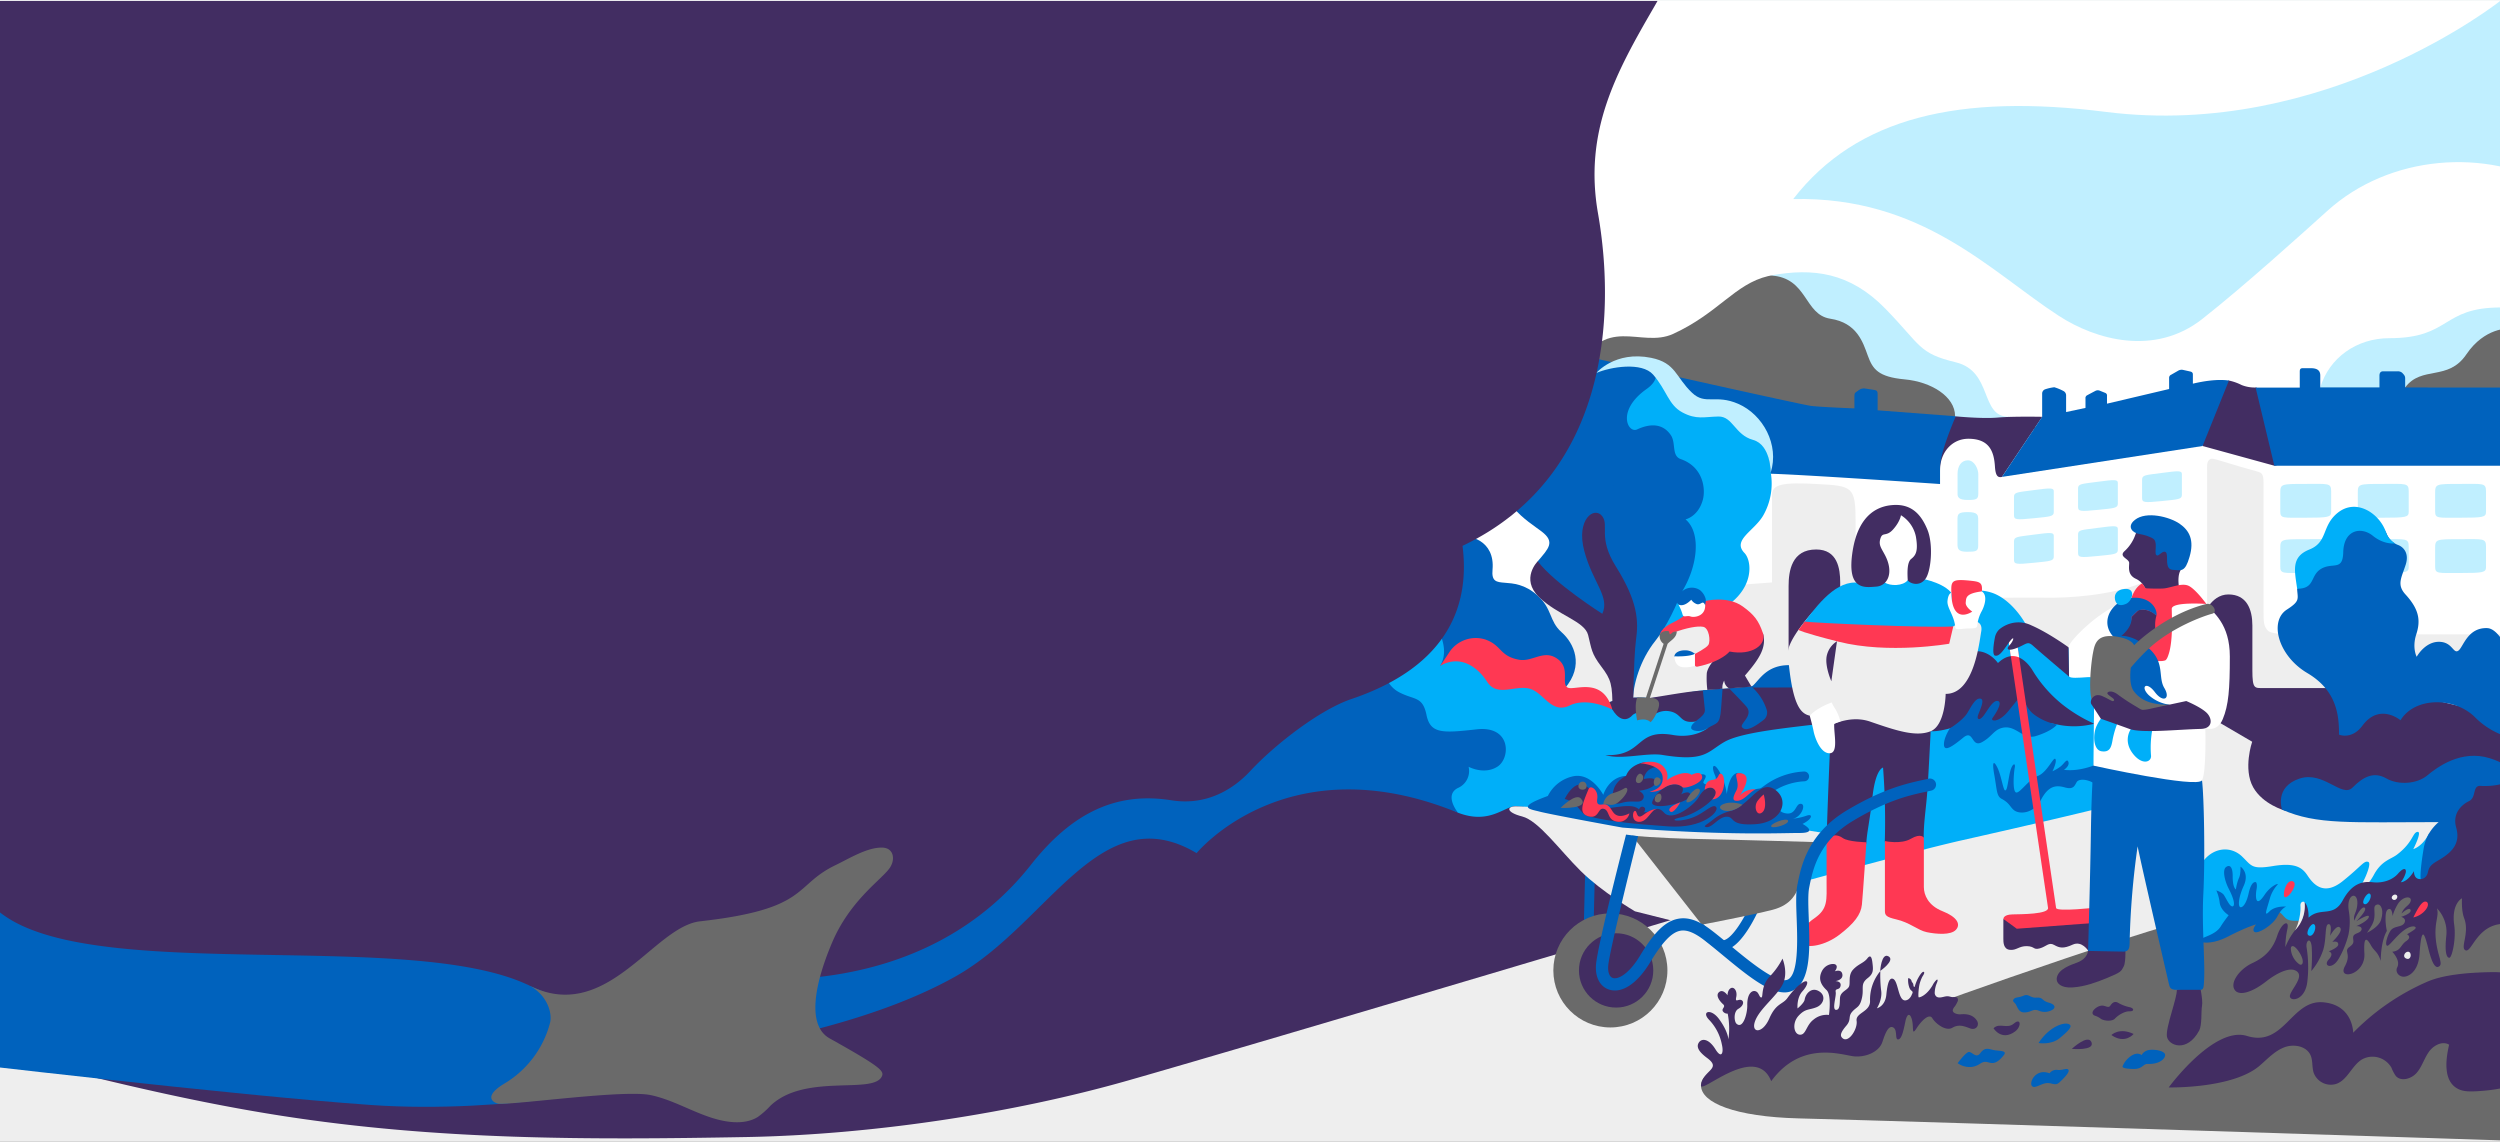 <svg id="Layer_2" width="1024px" height="468px" data-name="Layer 2" xmlns="http://www.w3.org/2000/svg" xmlns:xlink="http://www.w3.org/1999/xlink" viewBox="0 0 1023.92 467.2"><rect x="0" y="0" width="1023.92" height="467.2" fill="#808080" stroke="none"/><defs><clipPath id="clip-path"><rect width="1023.92" height="467.2" fill="none"/></clipPath></defs><title>Artboard 1</title><g clip-path="url(#clip-path)"><polygon points="919.47 287.33 1054.95 287.33 1054.95 179.83 919.47 179.83 867.39 176.61 600.33 167.5 576.93 217.95 612.31 276.64 877.33 259.77 919.47 287.33" fill="#fff"/><polygon points="619.67 -42.82 619.67 122.3 740.38 99.57 833.01 150.88 931.5 144.76 1077.28 74.01 1077.28 -23.08 619.67 -42.82" fill="#c0efff"/><path d="M1046.53,76.27C1018.18,60,978.56,63,953.19,86c-10,9-34.08,30.8-51.23,44.28-19.5,15.33-43.63,8.5-58.67-1.26-28.19-18.29-56-49-108.85-47.87,26.06-33.61,68.07-43.27,128.2-35.68C952.48,56.8,1024,0,1024,0L830.07-.6H389.91S476.31,14,518.71,41.08c31.28,20,73.93,50.22,123.08,58.85-32.15,13.92-25,29.09-25,29.09l2.48,21.35,68.09,24,81.87,2.28,116.3-3.67,187.27,0S1086.88,99.43,1046.53,76.27Z" fill="#fff"/><path d="M645.38,152.36c11.76-24.89,26.38-9.81,39.92-16,18.55-8.53,25.27-20.43,38.82-23.65,21.89-5.2,52.27,34.21,52.27,34.21l33.81,17.53-1,12.51-80.3-.62-73-15.21Z" fill="#6a6a6a"/><path d="M1031.82,130.28l-26.33,7.41L979,158s-1,5.17,0,5.4,70.11,4.09,70.11,4.09Z" fill="#6a6a6a"/><path d="M725.22,112.45c17.38-3.19,32.45-1.32,47.06,13.69S785.65,144.29,801,148s9.78,22.32,21.78,22.32-3.35,8-3.35,8-18.69-.26-18.69-8.27S791,156,780.11,155,767,150.79,765,145.3s-4.42-13.46-15.34-15.14S740.52,113.3,725.22,112.45Z" fill="#c0efff"/><path d="M950.31,158.32c3.64-12.15,14.88-20.19,28.25-20.19,25.36,0,21.14-12.59,45.72-12.59,14.6,0,3.28,8.64,3.28,8.64s-9.91-.54-17.42,10.58-18.3,4.46-25.06,13.55-20,6.88-20,6.88Z" fill="#c0efff"/><path d="M292.73,472.49c.55-.15-258.16,28.65-345.24,13.93-24.17-4.09-18.58-59-10.62-61.23,12.26-3.41,442.31,23.24,457.27,19.07l484.05-134.8-15.26-32.62,52.73-1.06L945.22,304,1019,340.51l17.36,145.9Z" fill="#eee"/><path d="M770.06,397.3s6.32-4.38,3.4-6-3.4,6-3.4,6" fill="#422d62"/><path d="M902.08,182.28l29.41,8.08s4.47-.19,3.2-5.86c-1.71-7.59-9.4-21.66-10.49-26.19a14.38,14.38,0,0,1-6.12-1,21.06,21.06,0,0,0-5.41-1.88l-9.39,11.15Z" fill="#422d62"/><path d="M819.94,194.94c-1.65.38-2.63-.3-2.88-4.29-.39-6-2.18-11.33-10.87-11.33-6.81,0-11.62,5.69-11.62,12.88,0,0-2.72-5,.25-13.24a25.3,25.3,0,0,1,6.18-8.82s10.81,1.06,17.19.5,18.25-.31,18.25-.31Z" fill="#422d62"/><path d="M632.5,141.75s105,23.63,109.38,24.13,17.63,1,17.63,1v-5c0-1.16.26-1.38.79-1.75.3-.21.8-.6,1.53-1.06a3.49,3.49,0,0,1,1.88-.35s3,.44,4,.62,1.31.58,1.31,1.74v6.59l32,2.44s-6.44,14.69-6.44,20.69v7.06s-61.37-4.25-71.37-4.25l-110.75-18.5Z" fill="#0062bd"/><path d="M819.94,194.94l82.15-12.65,10.79-26.78s-4.81-1.12-14.75,1.25V153c0-.79-.46-1.09-1.11-1.23l-3-.67a2.8,2.8,0,0,0-1.81.29l-3,1.72a1.34,1.34,0,0,0-.81,1.29v4.55l-25.44,6v-3.17a1.13,1.13,0,0,0-.76-1.26l-2.3-.93a2.14,2.14,0,0,0-1.65.1c-1.09.57-2.91,1.53-3.34,1.78a1.28,1.28,0,0,0-.76,1.38v3.84l-7.94,1.69v-6.85a2,2,0,0,0-1.06-1.75,20.12,20.12,0,0,0-3.77-1.56,18.28,18.28,0,0,0-3.83.87,1.87,1.87,0,0,0-1.15,1.68v9.55Z" fill="#0062bd"/><path d="M985.08,158.32v-3.71c0-.94-.33-1.39-1.27-2.34a2.71,2.71,0,0,0-1.89-.57l-5.89,0c-1.12,0-1.48.8-1.48,1.77v4.81H950.31V154c0-1.11.27-3.58-3.83-3.58h-3.33c-.85,0-1.24.29-1.24,1.39v6.55H923.83l7.67,32h111.85v-32Z" fill="#0062bd"/><path d="M626.76,245.5l99-7.33V202.33c0-4.44,4.58-5.25,18.75-4.46S760,198.79,760,213.4v31.52s69.06-.67,78.06-.5,26.33-.92,38.83-5.92,10.5,13,10.5,13l16.58-3s0-52.53,0-55.27-.26-4.28.88-5.28c.86-.76,1.54-.49,3.87.16,1.62.46,7.22,2.24,13.57,4,2.81.79,3.53.84,4.13,1.69s.66,1.75.66,5.13V250.7c0,3.23,0,5.46,1.82,7.26s12.48,1.45,8,1.45h88.58v37.25l-108.17-4.83-50.17-23-142,17.33-94.75,7.5Z" fill="#eee"/><path d="M801.72,212.58v9.7c0,2.06.2,3.32,3.87,3.32s4.62-.2,4.62-2.46V212.58c0-2-.15-3.22-4.25-3.22S801.72,210.22,801.72,212.58Z" fill="#c0efff"/><path d="M806,204.39c3.54,0,4.25-.35,4.25-2.61v-8c0-2-1.56-5.63-4.25-5.63s-4.25,2.31-4.25,5.58v8C801.72,203.19,802.12,204.39,806,204.39Z" fill="#c0efff"/><path d="M824.86,203.15v7.39c0,1.94.66,2.09,8.18,1.33,6.66-.67,8.12-.72,8.12-2.51v-8.54c0-1.44-1.33-1.38-8.15-.47S824.86,201.15,824.86,203.15Z" fill="#c0efff"/><path d="M824.86,221.39v7.39c0,1.94.66,2.09,8.18,1.33,6.66-.67,8.12-.72,8.12-2.51v-8.54c0-1.44-1.33-1.38-8.15-.47S824.86,219.39,824.86,221.39Z" fill="#c0efff"/><path d="M851.1,199.72v7.39c0,1.94.66,2.09,8.18,1.33,6.66-.67,8.12-.72,8.12-2.51V197.4c0-1.44-1.33-1.38-8.15-.47S851.1,197.72,851.1,199.72Z" fill="#c0efff"/><path d="M877.33,196.11v7.39c0,1.94.66,2.09,8.18,1.33,6.66-.67,8.12-.72,8.12-2.51v-8.54c0-1.44-1.33-1.38-8.15-.47S877.33,194.11,877.33,196.11Z" fill="#c0efff"/><path d="M851.1,218.56V226c0,1.94.66,2.09,8.18,1.33,6.66-.67,8.12-.72,8.12-2.51v-8.54c0-1.44-1.33-1.38-8.15-.47S851.1,216.56,851.1,218.56Z" fill="#c0efff"/><path d="M944.24,197.81c9.29,0,10.53-.47,10.53,3v8.47c0,2.16-1.19,2.38-10.53,2.38s-10.31.4-10.31-2.69v-7.22C933.94,197.81,934.07,197.81,944.24,197.81Z" fill="#c0efff"/><path d="M976,197.81c9.29,0,10.53-.47,10.53,3v8.47c0,2.16-1.19,2.38-10.53,2.38s-10.31.4-10.31-2.69v-7.22C965.64,197.81,965.78,197.81,976,197.81Z" fill="#c0efff"/><path d="M1007.66,197.81c9.29,0,10.53-.47,10.53,3v8.47c0,2.16-1.19,2.38-10.53,2.38s-10.31.4-10.31-2.69v-7.22C997.35,197.81,997.49,197.81,1007.66,197.81Z" fill="#c0efff"/><path d="M944.24,220.45c9.29,0,10.53-.47,10.53,3v8.47c0,2.16-1.19,2.38-10.53,2.38s-10.31.4-10.31-2.69v-7.22C933.94,220.45,934.07,220.45,944.24,220.45Z" fill="#c0efff"/><path d="M976,220.45c9.29,0,10.53-.47,10.53,3v8.47c0,2.16-1.19,2.38-10.53,2.38s-10.31.4-10.31-2.69v-7.22C965.64,220.45,965.78,220.45,976,220.45Z" fill="#c0efff"/><path d="M1007.66,220.45c9.29,0,10.53-.47,10.53,3v8.47c0,2.16-1.19,2.38-10.53,2.38s-10.31.4-10.31-2.69v-7.22C997.35,220.45,997.49,220.45,1007.66,220.45Z" fill="#c0efff"/><path d="M732.55,267.42V239.67c0-6.13,1.24-15,11.29-15,8.68,0,9.85,7.71,9.85,13.57v16.32Z" fill="#422d62"/><path d="M372.55,445.54c83.79-12.62,108.26-27.79,204.38-56.82,53.1-16,106.67-12.81,150.63-25C751.71,357.08,789,347,804,343.67c91.67-20.67,89-22.33,89-22.33L868,271.5l-22.67-1L831,259.83l-8.14-4.61s1.1-9.32-10.54-12.14L782.58,264l-44.32,17.18a334.82,334.82,0,0,0-42.19,1.34c-3.1.33-15.59,3-20.36,3,0,0-9.58-1-17.15,1.93l-59,43.07-90-22.63L-20,425.94S212,469.72,372.55,445.54Z" fill="#00aff9"/><path d="M706.46,303.38c7.18-4,26.73-5.75,40.29-7.46,1.89-.24,3.93-.53,5.31-1.84,1.66-1.58,1.86-4.13,1.83-6.42a3.86,3.86,0,0,0-3.55-4.69c-17.88-4.33-33-2.11-53.93-.48-6.16.48-14.58,2.1-20.7,3-3.79-.19-9.38-.46-13.36.61-7.66,2.06-12.23,7.69-18.2,12.9-4,3.49.64,3.08,6.17,4.91,3.37,1.11,4.14,4,7.39,5,6.39,2,16.88-1.12,23.16-.09C698.64,311.74,699.28,307.42,706.46,303.38Z" fill="#422d62"/><path d="M538.86,311.53c22.52-17.59,48.1,7.28,77.22,13.14,8.45,1.7,23.72,24.81,27.6,24.81C650.08,349.47,716,367,716,367s-198.09,59.23-254.15,75.2c-47.18,13.45-104.82,22.16-156,23.11-65.06,1.2-126.71,1.28-190.85-8.75-42.33-6.62-83.73-17.3-125-28-4.8-1.24-9.93-2.67-13-6.23-4.52-5.28-2.41-13.35,2.69-18.18S-8,397-1,394.87A2533.12,2533.12,0,0,1,390.45,306.5c51.42-7.4,105.28-13.07,154.59,1.95" fill="#422d62"/><path d="M-16.53,349l274.22,44,6.29,50.3s-55.61,12.83-112,8.89S-24.46,434-24.46,434l7.93-85" fill="#0062bd"/><path d="M786.5,413s112.25-41,134.83-42.33,91.17-12.5,91.17-12.5l33.17,1.5-5.5,89-16.25,18s-233.08-7.62-287.33-9c-25.85-.67-40.06-6.33-39.92-13.62.11-5.6,9.25-7.23,18.67-10.75,13.86-5.19,31-8.63,31-8.63l19.33,2.17,5.5-9.53Z" fill="#6a6a6a"/><path d="M902.57,384.92c-4.32-3.33-5.89-21.89-1.88-29.92,4.12-8.25,12.5-9.5,17.62-4.56,3.93,3.79,3.81,5.34,12.62,3.89s11.87.41,14.11,3.8c2.39,3.63,6.64,8.63,14.45,2.38s8.75-8.56,10.5-7.87-2.81,10.38-4.56,11.88c0,0,3.62-.62,6.81-6.56s7-6.38,9.53-8.34c6.64-5.08,6.28-9,8.35-9.29s-1.71,7.06-1.71,7.06,3.77-1,6.46-6.45l13.12,3.26-13.94,18.9-18.69,5.83-9.06-2.67-4.25-.7-4.44,8.57-13.31,3.56-1.53-1.1s-4.12.6-6-.47-2.67-3.94-5.17-2.9a13.84,13.84,0,0,0-4.67,4l-6.71-1.42Z" fill="#00aff9"/><path d="M715.2,281.23a3.83,3.83,0,0,0,2.83-.89c2.74-2.55,5.67-8.3,14.67-8.3,11.84,0,5.56,9.13,5.56,9.13Z" fill="#0062bd"/><path d="M677.07,153.84c5.51,1.83,15.1,9.58,15.1,9.58l17.75,4.75,10.33,9.67s4.63,5.36,5,15.38a26.45,26.45,0,0,1-3.13,17.59c-3.72,6.34-12.75,10-7.66,15.27,4.21,4.35,4.47,22.66-24.42,28.33-2.35.46-6.09,2.3-8.83,2.58l-9.83-45.66-9.42-46.75Z" fill="#00aff9"/><path d="M629.81,229.5c4.46-5.28,7.23-7.86,1.63-12.17s-19.68-12-17.51-29.91,26.53-38.05,42.33-34.7l8.56,38.2,20.94,5.45-1.38,37.72,9.48-6.85s-6.38,23-15.87,34.83c-6.32,7.9-9.21,18.17-9.21,24.82l-8.36-15.57-10-20.05-20.68-14.22Z" fill="#0062bd"/><path d="M597.67,219.73c3.81-1.36,14.74,1.07,13.62,13.25-.88,9.54,8,1.11,18.43,10.54,6.15,5.54,4.68,10.46,9.82,15s9.41,13.63,1.38,23l-38.65-12.25-14.62,6.65-10.73-26.6L589.11,230Z" fill="#0062bd"/><path d="M595,214.76a13,13,0,0,1,2.6,10.74c-1.33,6.33-12.17,10.33-12.5,19s10.25,18.33,4.75,27.83l9.17-6.25,32,12.5,8.17,6.92,12.42-1.42,8.83,6.17s3.8,0,5.66.24a4.07,4.07,0,0,1,2.77,1.81s4-2.89,6.86,1.37c0,0,3.52-3.8,8.51-2.65s3.61,5.35,10.89,4l4.21,2.88s-5.24,4.3-14.09,2.75c-17.54-3.08-10.69,11.78-34.21,7.46C640.31,314.08,636,318.78,634,325.66c-.83,2.87-8.19,5-12.31,4.21-4.9-1-10.83,7.86-24.48,2.63-9.76-5.23-8.52-11.11-8.52-11.11l-28.52-45.81,1.13-25.46Z" fill="#00aff9"/><path d="M272.39,432.91c46.28-6.22,89-16.58,118.84-33.31,38.32-21.46,59.32-74.1,98.86-50.57,0,0,37-45.28,107.07-16.53,0,0-5.92-7.25,0-10.17a7.56,7.56,0,0,0,4.33-8.67s6.25,3.42,11.75,0,5.76-16.92-8.41-15.33-19,1.83-20.59-5.92-5-6-11.17-9.25c-14.94-7.88.45-38.5-7.55-40.09L254.16,285.49A1195.89,1195.89,0,0,1,272.39,432.91Z" fill="#0062bd"/><path d="M589.83,272.33s1.88-2.67,4-5.93a13,13,0,0,1,14.5-4.87c6.79,2.38,5.84,6.88,13.87,8.3,5.67,1,10.5-4.75,16.25.08,4.51,3.79,1,9.58,3.5,11.25s14.42-4.92,18.42,9.08c0,0-9.92-5.33-17.5-1.67s-10.58-5.42-16.5-6.92-13.17,3.58-17.25-2.75C605.33,273,598.25,267.5,589.83,272.33Z" fill="#ff3853"/><path d="M668.85,292.29s.15-22.92,1.21-30.6.83-15.56-8.25-30.06c-7.44-11.87-2.68-16.67-5.56-20.56-3.19-4.31-10.87,1.19-7.37,14.25S659.44,244,656.25,251c0,0-19.56-12.37-26.44-21.5,0,0-7.19,7.13.5,14.63S649,254,650.44,259.69s1.25,7.44,5.37,12.88,4.6,7.38,4.6,17.69C660.42,290.25,664.31,297.5,668.85,292.29Z" fill="#422d62"/><path d="M908.17,295.08l14.25,8.33s-3.83,11.08.42,18.67c4,7.07,12.92,9.5,12.92,9.5l63.17-1.42s1.58-19.08,25.42-17.58l.67-19.5-36.67-8.83s-25.92-2.83-36.17-2.83H927.08c-3.67,0-4.58.5-4.58-7.33V255.83c0-6.67-2.33-12.75-9.83-12.75s-10.58,9.5-10.58,9.5Z" fill="#422d62"/><path d="M753.5,258.83l-12.33,11,8.83,14S762,279.67,753.5,258.83Z" fill="#422d62"/><path d="M934.65,331.22c14.35,6.28,27.69,5.11,64.69,5.11s40.83-1.83,40.83-1.83-1.37-18.39-20.42-24.33c-11.75-3.67-21.58,3.67-25.67,7.08s-11.67,4.08-16.75,1.17-9.42-.67-13.79,3.75-11.84-6.89-21.66-3.69C931.38,321.89,934.65,331.22,934.65,331.22Z" fill="#0062bd"/><path d="M958,300.51c0-8.12-1-18.13-13-25.23s-15.72-21.28-8.36-26c5.52-3.55,4.41-4.34,4.18-8.51l12.06-12.69,11.9-13.4s9.7-3.39,12.69,3.47a8.16,8.16,0,0,0,5,4.79c2.6,1.2,4.1,3.94,2.84,7.91-1.74,5.44-3.78,8.23-.08,12.26,5.6,6.11,6.23,10.68,4.41,16.28s.16,9.22.16,9.22,3.69-6.83,10.09-6.07c4.65.55,5,5,7,3.55s3.71-9.46,11.75-9.22,14.9,26.33,14.9,26.33l-.55,19.39a31.68,31.68,0,0,1-19.16-9.07c-8.36-8.51-24.74-8.59-30.66,1.1,0,0-8.52-7.26-15.54,2.13C963.22,302.75,958,300.51,958,300.51Z" fill="#0062bd"/><path d="M940.84,240.75c-1-7.31-2.66-13,5-16.06s4.94-9.62,11.56-15c7.69-6.25,17.28.33,19.81,7.9a8.08,8.08,0,0,0,3.76,4.58s-4.45.7-9.13-3.11-11.9-2.62-12.12,6.75c-.19,7.81-4.28,4-9,6.75S948.38,240.75,940.84,240.75Z" fill="#00aff9"/><path d="M825.08,331.59c2.14,1.52,7.78,1.4,10.88-4.46s6.25-6,9.8-5,3.94-.79,4.79-2.2,4.45-1.41,7.89,1l-.7-7.89s-6.34,2.7-12.42,1.86c0,0,2.43-1.52,1.83-3.22s-1.76.84-3.38,2a16.39,16.39,0,0,1-3.14,1.82s1.94-3.91,1.19-5-3.32,5.44-7.14,6.9-7.17,6.9-8.84,6.81-1.11-7.86-.66-10.19-1.31-1.79-2.18,2.9-1,6.39-1.76,6.42-1.58-6-3.08-9.14-2.42-3.08-1.34,2.9.87,8.6,3,9.7C823.17,328.57,823.25,330.29,825.08,331.59Z" fill="#0062bd"/><path d="M653.78,152.39a43.38,43.38,0,0,0-8.9,18.36c-2,10.5-3.62,4.88-9.5,8.38s-8.61,16.38,4.25,19.88c10.22,2.78,13.38-5,16-3.75s7.63,7,13.5,2.13c0,0,1.79,8.13,10.21,7.79s-14.83,24.33-2.75,37.91c4.53,5.09,8.86,4.29,12.08-.8,6.52-10.3,8.33-24.32,1.67-29.95,0,0,5.21-1.13,7.08-8,1.24-4.53.12-13.5-9-16.67-3.91-1.36-1.92-6.54-4.06-9.77-2.89-4.34-7.64-5.29-13.86-2.4-3.73,1.74-8.67-7.67,3.92-16.58,6.65-4.72,3.68-9.49-2.45-10.2C663.12,147.7,653.78,152.39,653.78,152.39Z" fill="#0062bd"/><path d="M653.78,152.39s7.71-9.21,22.46-6.22c10.24,2.07,10,7.93,16.78,14.32,5.5,5.2,9.52.45,18.91,4.53,10.07,4.37,16.94,16.73,13.28,28.19,0,0,.14-11.41-7.24-13.43s-8.28-9.68-14.15-9.57-9,1.4-14.77-1.68-6.34-9-12-15.5C672.44,147.82,659.81,149.8,653.78,152.39Z" fill="#c0efff"/><path d="M1014.38,320.25c-10.12,7.88-12.19,22.31-12.19,22.31a13.54,13.54,0,0,0-7.38,9.63c-.56,3.16-2.61,7.45-3.4,7.48-3,.13-2.7-3.29-2.7-3.29s-2.42,4.33-5.42,4.58a10.87,10.87,0,0,0,2-3.83c.42-1.92-.83-2.37-3.12.29s-6.37,4-10.33,3.54-8.42.21-12.33,7.42-9.08,2.54-14,7.08c0,0,.23-4.91-1.81-6.41,0,0,.81,6.37-2.69,10.33a27.39,27.39,0,0,0-5,8.13,36.66,36.66,0,0,1,.83-7.42c.88-4-2.37-2.67-4.17,2.79s-4.92,8.75-10.21,11.21-9.5,8.25-7,11.21c1.66,2,6.39,1.19,12.67-3.71,3.79-3,9.88-6.5,12.75-4s-3.42,8.17-3,10.25,6.26,1.42,7.13-6.17a51.28,51.28,0,0,0-.34-14.25c-.25-2.71,1.75-4.12,2.13,0a67,67,0,0,1-.17,9.92,26,26,0,0,0,4.83-8.5c1.5-4.79.58-10.62,2.25-10.71s.58,4.79.58,4.79,2.4-4.23,3.75-3.62c1.2.54,1,2.29-2.8,6.1,0,0,2.49-.69,2.43,1.06-.05,1.38-3.9,2.78-3.9,2.78s2.5.64,0,3.34,1.44,4.5,4.23-.54a39.44,39.44,0,0,0,3.87-9.66,26.67,26.67,0,0,0,.16-9.48c-1.28-7.21,3.72-8.45,3.47-3.15-.18,3.74-1.92,4.55-1.2,7,.35-1.52,3-6.31,4.22-5.34S965,377,965,377s5.49-3.53,5.21-1.86-4.8,3.67-5.21,3.82c.33-.12,2.68,0,2.18,1.5s-3.14,1.26-3.39,2.84,1,2.33-1.54,4.17,1,2.58-1.87,7.92c-3.21,5.92,8.54,3.63,8-5.29-.44-7.88,1.26-5.87,2.7-3.28s2.73,2.4,4,6.38c0,0-.12-7.76,2.5-12.3a25.24,25.24,0,0,1-.54-4.42c0-1.8,0-4,1.2-4.5,1.58-.67,1.67,2.83,1.67,2.83a20.8,20.8,0,0,1,2.27-5.1c2.15-3.19,5.77-3.2,5.15-1-.54,1.91-2.73,2.22-3.73,5.05,0,0,3-2.81,3.65-1.55.8,1.55-3.82,2.92-3.82,2.92s2.34.59,1.33,2.5-4.33,1-5.79,3.34c-1,1.55-2.42,5.62-1.25,6,.89.29,4.5-5.28,8.36-7.27,2.44-1.26,4.26-.48,2.76.65-1,.78-3,1.91-3,1.91s2.18,1.09-.28,2.76-2.15,4-5.77,4.41c0,0,3.51,3.52,2.06,6.34-1.09,2.13,1,4.31,3.34,3.81s5.37-3,5.78-9.27c.79-12,2.08-7.58,2.92-4.71s2.38,10.88,4.75,10-.29-4.12-1-11.21,1.42-9.5.46-12.75a14,14,0,0,1,3.83,11.25c-.75,7,.17,9,1.25,9s2.81-7.65,2-13.37c-1.25-8.83,3.17-11,3.17-11s-.32,5,.88,8.13c2.38,6.17-1.83,12.25.63,13.21S1014.5,378.54,1025,378s12.73-54.94,12.73-54.94S1024.5,312.38,1014.38,320.25Zm-72.79,74.2a8.45,8.45,0,0,1-3.33-6.09c-.09-1.82,1.47-1.91,3.6,1.53S943.16,395.55,941.58,394.45Zm33.58-18c-1,3-5.71,5.2-5.71,5.2a36.3,36.3,0,0,0,2-3.16c2.43-4.5-.44-7.9,2.27-8.41C974.95,369.83,976.56,372.08,975.16,376.43Z" fill="#422d62"/><path d="M965,379h0Z" fill="#422d62"/><path d="M912.79,374.46s-1.93,2.46-3.33,4.71c-1.84,2.94-6,3.94-8.16,5.06s3.29,3.06,11.16-1,11.54-5,11.54-5-2,2.42-.5,3.13,7.42-2.87,9.25-6.42,3.63-4,3.63-4-4.5-.46-6.92,2-1.13-.66.17-5.22a14,14,0,0,1,3.2-5.79c.62-.81-2.83.42-5.32,4.17-4.1,6.17-3.69-.32-3.32-2.13.3-1.48.17-3-.38-3.08-1-.1-2.06,1.09-2.85,4.67-.85,3.84-2.22,5.67-3.26,5.64s-1.18-3.4,1.27-8.81-1.33-7.83-1.33-7.83.16,3.34-.75,4.91a18.35,18.35,0,0,0-1.13,4.42s-1.37-.5-1.33-5.62c0-3.19-1-4.83-2.73-3.51-1.57,1.17-.53,5.7,1.14,8.91,3.22,6.21,2.18,8,.76,6.85-.75-.61-1.54-2.3-2.69-4.22-.75-1.25-3.18-2-3.18-2a16.88,16.88,0,0,1,1.38,5C909.5,372.5,912.79,374.46,912.79,374.46Z" fill="#0062bd"/><path d="M935.88,367.09c-1.33-.27.21-7.17,3-6.58S937.54,367.43,935.88,367.09Z" fill="#ff3853"/><path d="M947.67,378.13c-1.24-.5-3.87,4.08-1.92,4.71S949.13,378.71,947.67,378.13Z" fill="#00aff9"/><path d="M970.46,365.58c-1-.42-3.62,3.61-2.12,4.31S972,366.25,970.46,365.58Z" fill="#00aff9"/><path d="M981.28,366.06c-1-.4-2.5,1.2-1.21,2S982.66,366.6,981.28,366.06Z" fill="#eee"/><path d="M986.75,389.54c-1.37-.75-3.21,1.83-1.25,2.67S987.84,390.13,986.75,389.54Z" fill="#eee"/><path d="M993.88,369c-1.75-.83-3.58,2.58-5.46,6.38a9,9,0,0,0,4.42-2.42C994.88,370.88,994.59,369.38,993.88,369Z" fill="#ff3853"/><path d="M1030,316.93a16.59,16.59,0,0,0-15.5-1.26c-10.2,4.05-8.73,13.11-10.33,15.91s-9.83,5.42-11.53,15.64-1.2,12.44-1.2,12.44,2.38.06,3-3,2.86-3.73,5.9-5.7c4.64-3,7.28-6.58,5.64-12.39s2.17-9.34,5.28-10.86,1.24-6.5,4.76-6.22C1019.69,321.74,1028,321.27,1030,316.93Z" fill="#0062bd"/><path d="M943.92,369.33c-.06-.65-1.9-.73-1.73,1.4.22,2.74-.84,7.88-2.31,10A14.3,14.3,0,0,0,943.92,369.33Z" fill="#eee"/><path d="M825.66,411.07c.84,1.55,1.28,3.42,3.92,3.19s3.19-1.64,5.47-.68a6.16,6.16,0,0,0,5.88-.59c1-.91.68-2.05-2-2.78s-2.1-2.19-4.83-2-3.1-1.73-5.34-.78-3.24.46-4,1.41S825.14,410.1,825.66,411.07Z" fill="#0062bd"/><path d="M857.17,415c-.78-1.41,1.87-3.38,3.55-3.51s2.78,1.24,3.6,0,1.87-2,3.31-1.09a16.44,16.44,0,0,0,4.56,1.73c1.73.29,2.21,1.73,0,1.69s-4.8,1.72-6,3-4.58.94-5.85,0C858.7,415.53,857.65,415.81,857.17,415Z" fill="#422d62"/><path d="M847.85,419.4c-1.67-1.67-8.34.34-12.93,7.4,0,0,5.1.94,8.68-2S848.61,420.17,847.85,419.4Z" fill="#0062bd"/><path d="M886.75,431.54c-.29-1.61-4.42-2.24-6.62-1.87a4.16,4.16,0,0,0-3,2.09s-1.39-1.36-3.87.07a9.46,9.46,0,0,0-3.86,4.34c-.59,1.05,2.4,1.21,4.35,1.26,3.76.11,4-2.14,5.84-2.06C884.81,435.58,887,432.93,886.75,431.54Z" fill="#0062bd"/><path d="M816.48,420.76s3.28,5.43,8.86,1.3c2.66-2,2.39-5.73-.48-3.26S819,418.29,816.48,420.76Z" fill="#422d62"/><path d="M848.54,429.2s6.72-6.26,8.08-2.69S848.54,429.2,848.54,429.2Z" fill="#422d62"/><path d="M864.75,423.54s3.23-3.27,9.1-.45C873.86,423.09,870.37,427.46,864.75,423.54Z" fill="#422d62"/><path d="M832.24,444.43c-1.33-1.42,1.51-7.41,7.2-5.22a3.4,3.4,0,0,1,3.23-1.39c2.14.29,3.86-1,4.52,0s-2.63,4.14-3.83,5.21c-1.76,1.56-3.15-.21-5.53.25S833.3,445.57,832.24,444.43Z" fill="#0062bd"/><path d="M801.79,435.06a8.41,8.41,0,0,0,5.74,1.54c3.21-.43,3.64-2.08,5.61-2.08s3.66,2.18,7.54-2.73c1.6-2-1.87-1.66-4-2.08s-3.69-1.39-5.61,1.23-3.58-1.23-5.13-.32S801.79,435.06,801.79,435.06Z" fill="#0062bd"/><path d="M829.49,254.92c-3.12-5.29-8.32-11-14.21-12.7-5.21-1.53-11.49-1-15.18,3a15.27,15.27,0,0,0-3.55,9.09c-.55,6,1.14,12.41,5.6,16.42,5,4.53,12.39,5.16,18.49,8.09,5,2.39,9.07,6.27,13.31,9.82s8.93,6.9,14.37,7.89,11.78-1.06,14.25-6c1.94-3.89,1.11-8.69-1.05-12.46s-5.48-6.71-8.74-9.58c-1.4-1.24-3-1.55-4.45-2.78" fill="#00aff9"/><path d="M789.94,299.07c6.4.62,16.07-3.82,16.07-3.82s28.71-.78,36.51,1.09a32.94,32.94,0,0,0,15.21-.31,61.61,61.61,0,0,1-13.19-8,53.55,53.55,0,0,1-12.24-14.12c-2.34-3.68-7.62-8.88-14-2.73,0,0-4-5.93-10.53-4.68l-21.22,9.05Z" fill="#422d62"/><path d="M842.52,296.34s-1.77,2.6-8.7,4.74c-5.58,1.72-8.33-5.19-14.36-3.18-3,1-3.85,3.59-7.72,5.69-4.43,2.41-3.32-5.41-7.66-1.86s-7.72,5.91-7.89,3,2.4-6.78,2.4-6.78,5.32-3.25,7.18-6.34,3.5-6.41,5.52-5.8c1.69.51-.51,4.9-1.13,6.7s.56,2.42,2.25.23,3.89-6.59,5.91-6-1.07,5.32-2.2,6.87,2.53,2.14,6.53-2.87,5.69-6.85,5.69-6.85.84,5.14,4.39,8.09A22.26,22.26,0,0,0,842.52,296.34Z" fill="#0062bd"/><path d="M888.23,445s18.53-25.3,32.07-21.09c15.21,4.73,18.14-14.9,31.16-13.79,12.33,1.05,12.33,12.46,12.33,12.46a96.3,96.3,0,0,1,30.33-20.88c6.25-2.73,16-3.8,26.72-3.93s13.49,3.86,19.17,8.75c3.84,3.31.54.53,1.9,5.41,2.47,8.89,2.47,19.39-3.69,26.25-5.77,6.44-15.2,7.88-23.83,8.37-2.67.15-5.49.22-7.84-1.05-5.8-3.14-5-11.57-3.46-18-2.78-1.71-6.49.31-8.36,3s-2.78,6-4.9,8.47-6.34,3.78-8.55,1.37a14.57,14.57,0,0,1-1.81-3.41,8.93,8.93,0,0,0-12-3.45c-4.19,2.49-5.88,8.25-10.42,10a7.48,7.48,0,0,1-9.44-4.48c-.76-2.34-.29-5-1.3-7.23-1.7-3.77-6.93-4.68-10.79-3.18s-6.77,4.67-9.9,7.38C914.63,445.6,888.23,445,888.23,445Z" fill="#422d62"/><path d="M685.79,268.41c0-1.07,1.47-2.44,4.2-2.44a6.07,6.07,0,0,1,4.21,1.46l-2.75,2.46S685.79,269.48,685.79,268.41Z" fill="#0062bd"/><path d="M694.2,267.42c-2.68,1.31-8.41,1-8.41,1s-.15,3.83,3.12,4.43a12.58,12.58,0,0,0,6.8-1.17Z" fill="#fff"/><path d="M820.51,376.05s0,6.74,0,8.08,0,4.17,2.56,4.5c2.81.36,3.8-1.6,7.11-1.5s2.53,1.66,5.25.91,3.68-2.66,5.87-1.41,3.82,1.63,7.6-.12,6.4,2.54,6.4,2.54l7.32-6.22-.52-5.53Z" fill="#422d62"/><path d="M825.5,258.83,842.11,371.5c.28,1.67,16.73-.2,16.73-.2l3.26,6L826,380l-5.47-4s-.13-1.78,3.65-1.87,15-.07,14.63-2.69L822.16,258.83Z" fill="#ff3853"/><path d="M891.56,405c.13,3.5-4.62,15.34-4.06,19.11s8.22,6.81,13.19-2.36c1.27-2.35.75-7.75,1.19-10.19s-.94-8.5-.94-8.5Z" fill="#422d62"/><path d="M870.42,386.47s.45,7-.63,9-.91,2.31-7.22,4.87c-3.57,1.45-8.58,3.39-13.77,3.7-4.77.29-6.64-1.77-6.44-3.68.4-3.8,5.81-5.56,8.4-6.52s4.53-2.85,4.53-5.69Z" fill="#422d62"/><path d="M901.87,319.19c.8,6.29,1.32,31,.54,46.7-.72,14.62,1,29.25.16,37.37-.06.62-.2,1.74-1.23,1.74H891.27a3.79,3.79,0,0,1-1.75-.33c-.64-.35-.87-.64-1.27-2.34-2.4-10.33-11-47.49-12.75-56.08a329.36,329.36,0,0,0-3.26,38.67c0,2.33-.12,3.49-1.08,4.1a3.64,3.64,0,0,1-1.95.33c-1.56,0-14-.27-14-.27s.9-30.63,1.17-49.45c.29-19.84,1.36-30.37,1.36-30.37Z" fill="#0062bd"/><path d="M903.61,247c3,3.74,9.66,8.13,9.66,21.53s-.51,19.91-2.89,25.61-7.15,3.66-7.15,3.66.51,18-1.36,21.4-44.46-6-44.46-6l.33-32.63s1.59-3.91-2.58-3.62-7.06.51-7.74-.26l-.21-12c0-2,9.57-12.17,19.31-17l27.18-3.11Z" fill="#fff"/><path d="M790.74,299.12s-1,20.69-1.56,26.94-1.3,10.85-1.3,16.64l-9.27,3.92s-6.65.72-6.65-2.55a287.14,287.14,0,0,0-.72-30.08s-3,.44-4.31,11.75-2.21,14.17-2.52,18.84-8,3.53-8,3.53-8.26,2.52-8.25-4.43,1.57-42.76,1.57-42.76l.06-8.69L764.94,291Z" fill="#422d62"/><path d="M764.42,344.59S763,366,762.58,370.12s-3.19,7.7-9.17,12.3-13.14,5.54-14.9,3.92-2.49-5.69,4.75-10.74c5.49-3.82,4.85-7.5,4.85-14.75V343.7s.65.18,1.34-1,3.19-1.39,5.33.17S764.42,344.59,764.42,344.59Z" fill="#ff3853"/><path d="M772,344.08v28.72c0,1.7.64,2.45,4.53,3.34,5.77,1.31,8.86,4.47,12.58,5.26,4,.83,9.93,1.31,12-1s.36-5.26-5.51-7.58-7.65-6.64-7.65-9.9V342.71s-1.16-2-5.29.43S772,344.08,772,344.08Z" fill="#ff3853"/><path d="M808.23,254l-4.17.63-4.95.84-56.86-5s-10.44,11.44-10,16.92c1.68,21,5.13,24.45,8.92,25.33s6.15,5.31,6.15,5.31,9.23-6.12,18.62-2.87c10.8,3.74,18.81,6.38,24.81,3.94s6.13-15.29,6.13-15.29c11.63.08,13.75-21.08,14.56-25.52S808.23,254,808.23,254Zm-58.17,24.63s-2.63-5.87-1.94-10.12a9.35,9.35,0,0,1,4.25-6.25Z" fill="#eee"/><path d="M750.21,287.33s-5.75,1.92-9,5.42c0,0,1,3.48,1.58,6.38s2.93,9.16,6.63,9,1.54-8.37,1.83-12.06a13.22,13.22,0,0,1,2.54-.94,22,22,0,0,0-2-5A15.44,15.44,0,0,1,750.21,287.33Z" fill="#fff"/><path d="M737.84,255.88c5-6.34,12.79-17.8,22-17.67s27.5-1.53,27.5-1.53,10.52,1.91,12.76,7.23c2.39,5.65,5,11.62,5,11.62s-4.06-.41-5.11.65-5.25,3.19-5.25,3.19Z" fill="#00aff9"/><path d="M799.26,243.07c.17,3.2.15,7.31.15,7.31l5.39,3.35,5.57-3.74a77.61,77.61,0,0,0,1.34-8.16c.35-3.78-.88-4-5.37-4.44C799.06,236.71,799,237.7,799.26,243.07Z" fill="#ff3853"/><path d="M799.2,242.41s-1.27.17-1.57,3.33c-.27,2.85,2.86,6.08,3.17,10.82.08,1.21,2.39.62,4.56.49s4.23.19,4.43-1.1a15.81,15.81,0,0,1,1.68-5.69c1.1-1.86,2.93-6.63.23-8.43-6.73.87-6.39,2.66-6.6,4.53s2.66,3.75,2.66,3.75S799.47,256,799.2,242.41Z" fill="#fff"/><path d="M800,256.19l-1.67,7.08s-24.7,4.39-45.43-.86c-15.13-3.83-16.31-4.8-16.31-4.8s1-1.35,2.55-3.41C742.24,254.71,789.67,256.88,800,256.19Z" fill="#ff3853"/><path d="M771.89,238.14c2.17,1.59,7.58,1.56,9.46-.9l4.89-9.41L786.4,217,780,209.26l-5.5.16-7.64,8.47,1,9.24,3.26,8.61Z" fill="#fff"/><path d="M776.05,206.43c-5.79.16-14.77,2.85-17.29,19s5,14.79,9.69,14.45,7.38-5.75,3.53-13c-1.55-2.93-2.67-4.11-1.78-6.82s2.33-.43,5.19-3.64,3.18-5.78,3.18-5.78a13.42,13.42,0,0,1,6.12,8.76c1,5.89,0,7.62-1.94,9.15-1.65,1.32-1.6,5.38-1.4,8.71.7,1.21,4.52,2.79,7.08-.31s3.44-14.37,1-20.34S783.26,206.23,776.05,206.43Z" fill="#422d62"/><path d="M892.56,240.84s-1-4.85.45-7.49-2.81-15.12-2.81-15.12-14.38-3.05-15.49,0a16.55,16.55,0,0,1-4.67,7.21c-2.31,2.27,2,3,2,4.76s-.74,4.85,2.73,6.47a7.68,7.68,0,0,1,4.16,5S884,244,892.56,240.84Z" fill="#422d62"/><path d="M889.83,233c3.53.26,5.09,1.12,6.93-5.3,2-6.79,0-10.78-4.08-13.59s-13.63-5.28-18.29-1.57c-3.53,2.81-.94,5.41,1.87,5.79,1.71.23,5.16,1.28,6,2.25,1.6,1.86-.34,6.3,1.28,6.55.82.13,2.42-2.38,3.57-1.28S886.3,232.75,889.83,233Z" fill="#0062bd"/><path d="M872.9,244.79s1.26-4.62,4.45-6.19a7.25,7.25,0,0,1,1,1.36,1.07,1.07,0,0,0,.87.63c1.26.06,4.29.18,6.69.06,3.11-.16,7.75-2.58,10.68-1s7.06,7.32,7.06,7.32-14.12-1-14.17,2c0,2.54.63,12.63-1.22,18.44-.38,1.21-.83,2.41-1.5,2.7a6.45,6.45,0,0,1-2.07.26h-3.32l-10.4-12.55Z" fill="#ff3853"/><path d="M883.21,251.76a13.91,13.91,0,0,0-.51,4.66c.18,1.88-2.79,6.41-7.41,6.34a13.74,13.74,0,0,1-7.62-2.38,13.26,13.26,0,0,0,4.44-4.75,7.63,7.63,0,0,0,.9-3.33l2.89-2.82A8,8,0,0,1,883.21,251.76Z" fill="#422d62"/><path d="M883.21,251.76c.51-2.29-2-7.7-9.64-7.32S859,253.84,866,260.88s2.69,18.78,2.69,18.78,5.56,11.19,19.91,8.59a15.74,15.74,0,0,1-8.62-4c-3.47-3.47-.85-5.73,2.59-1.16s6.53,2.72,3.87-1.69.28-10.19-6.06-16-11.59-5.34-11.59-5.34,4.65-3.36,4.23-7.82c0,0,1.74-1.72,2.32-2.27S879.21,248.23,883.21,251.76Z" fill="#0062bd"/><path d="M869.37,240.94c-2.13.4-3.53,1.85-3.15,4.12s2,3,4.58,1.87C873.51,245.68,875.14,239.85,869.37,240.94Z" fill="#00aff9"/><path d="M903.61,247c2.57-.65,5,3.34,2.37,4s-16.56,5.36-26.45,14.77a95.81,95.81,0,0,0-6.81,7.28s-1,6.67,1.2,9.64c2.83,3.82,7.38,5.69,14.66,5.54l-.68,3.52-21.76.52s-8.25-1.31-9.51-6.18-.12-15.41.58-19c.74-3.81,1.53-8.62,11.38-6.41,4.74,1.07,5.48,3.21,5.48,3.21S886.26,251.41,903.61,247Z" fill="#6a6a6a"/><path d="M881.52,298.45a40.63,40.63,0,0,0-.52,10.72c.16,2.56-3.56,4-7.33-.74s-2.1-9.42.31-11.76S881.52,298.45,881.52,298.45Z" fill="#00aff9"/><path d="M867.28,295.69a38.73,38.73,0,0,0-2,6.77c-.52,3.13-1.1,5.38-4.56,4.86s-3.61-7-2-10.42,3.19-4.4,3.19-4.4Z" fill="#00aff9"/><path d="M895.42,286.74s5.61,2.3,8.19,4.66,2.85,6.64-2.24,6.76c-9.27.21-24.16,1.86-29.24,0S860.45,294,860.45,294s-2.92-4.54-3.86-5.91.84-4.92,4.35-3.4,4.34,2.59,4.87,1.83-2.46-2-2.71-2.93c-.13-.48,1.49-1.73,4.56.68a81.93,81.93,0,0,0,7.28,4.76c1.52.91,1.93,1.26,2.76,1.34a22,22,0,0,0,3.82-.65Z" fill="#422d62"/><path d="M697.44,282.38s.48,4.5.82,7.87-6.2,5-5.57,7.76c.18.79,3.57,1.94,6.94-.28s4.79-.94,5.28-8,.59-8,.59-8S700.91,282,697.44,282.38Z" fill="#0062bd"/><path d="M708.18,281.55s5.21,5.3,7,7.36c3.29,3.76-2.78,7.1-1.69,8.55,1.72,2.3,6.3-1,9-3.14a3.83,3.83,0,0,0,1.06-4.09,21.28,21.28,0,0,0-6.18-9.38Z" fill="#0062bd"/><path d="M722,258.83c1.74,5.79-1.37,10.59-7.33,17.48l2.69,4.54-9.18.7a4,4,0,0,1-2-3.19,5.77,5.77,0,0,0-.73,3.36l-6.17.48a36.89,36.89,0,0,1-.23-6.91c.34-2.1,2.49-5.86,7-8.45Z" fill="#422d62"/><path d="M698.16,245.82s9.23-2.45,15.65,2.21c4.63,3.36,6.44,5.72,8.2,10.81,1.67,4.83-4.4,9.43-13.63,7.63,0,0-3.32,4.17-13.09,6.17-.35.07-1.09.06-1.09-.64v-4.57s4.63-2.34,5.48-3.67c1-1.5.33-7-2.16-7.43-2.25-.4-6.72.39-12.06,2.37-.43.16-.86.86-1.31,1-.15.06-.31-.42-.46-.36-6.11,2.47-4-2.09,1-4.5,5.88-2.81,5.62-4.11,8.44-6C695,247.68,698,248.06,698.16,245.82Z" fill="#ff3853"/><path d="M687.41,247.18a19.71,19.71,0,0,1,1.68,4c.36,1.65,1.74.35,3.31.93s7.19-.12,5.76-6.34S687.41,247.18,687.41,247.18Z" fill="#fff"/><path d="M692.69,245.25a4.48,4.48,0,0,0,2.4,1.84c1.67.31,2.31-1.92,3.31.45,0-.93.54-1.87,0-3.21a6.94,6.94,0,0,0-2.13-3,6,6,0,0,0-6.7,0c-5,3.18-2.19,5.82-2.19,5.82S689.3,248.69,692.69,245.25Z" fill="#0062bd"/><path d="M675.72,285.47,683,263.31c1.31-1.44,3.69-2.47,3.75-5.08a6,6,0,0,0-1.48.25c-.28.08-.91.88-1.25.87s-.3-1.19-.73-1.26c-1.5-.24-3.4.5-3.54,1.6a3.86,3.86,0,0,0,1.62,3.62l-7.25,22.06a33,33,0,0,0-3.55-.06c-.82,2-.83,5.05-.07,9.37,0,0,3.69-1.25,5.51.75,0,0,1.92-1.67,3.24-5.83C680.69,285.07,675.72,285.47,675.72,285.47Z" fill="#6a6a6a"/><path d="M823.56,268.34a7.38,7.38,0,0,1,3.42.55l-1.65-11.24-3.17,1.19Z" fill="#fff"/><path d="M847.41,276.74s-12.24-10.37-14.6-12.52-2.62-.94-6.39.63-5.13.9-3.35-1,2.3-4.64-.31-1-3.93,5.66-5.66,5.29c-1.22-.26-.57-4.71-.07-7.33a6.31,6.31,0,0,1,1.81-3.41,12.52,12.52,0,0,1,6.76-2.83,12,12,0,0,1,6.35,1.16c7.06,3.05,15.25,9,15.25,9" fill="#422d62"/><path d="M650.32,395.1h-.05a2,2,0,0,1-1.95-2l1.2-48.19a2,2,0,0,1,2-2h.05a2,2,0,0,1,1.95,2l-1.2,48.19A2,2,0,0,1,650.32,395.1Z" fill="#0062bd"/><path d="M705.64,388.72a5.52,5.52,0,0,1-2.73-.72c-6.78-3.81-13.17-13.49-13.44-13.9a2,2,0,0,1,3.35-2.19c.06.09,6.13,9.28,12.06,12.61a1.65,1.65,0,0,0,1.45.09c3.53-1.18,8.2-9.23,10.31-14a2,2,0,1,1,3.66,1.61c-.63,1.44-6.36,14.09-12.7,16.21A6.12,6.12,0,0,1,705.64,388.72Z" fill="#0062bd"/><path d="M745.92,340.6,697,333s-70.68-2.84-75.4-3.11-5,2.4,1.78,4.11,15.38,13.78,24,22.33,22.25,16.54,22.25,16.54l26.5,6.67,2.23-3,26.28-3.9,11.74-9,7.25-14.54Z" fill="#eee"/><path d="M668.44,341.86,697,378.34s21.25-4.08,29-6.1,10.25-6.78,11.63-12.71,4.38-12.77,6.5-15c0,0-29.12-.89-47.87-1.27S668.44,341.86,668.44,341.86Z" fill="#6a6a6a"/><circle cx="659.56" cy="397.07" r="23.36" fill="#6a6a6a"/><circle cx="661.91" cy="397.07" r="15.22" fill="#422d62"/><path d="M730.9,406.08c-6.87,0-15.91-7.48-25.39-15.32-2.73-2.25-5.3-4.38-7.71-6.23-3.95-3-7-4.19-9.62-3.7-3.56.67-7.26,4.56-12.38,13-5.23,8.64-11.5,12.79-16.77,11.09-3.7-1.19-5.75-5.08-5.36-10.15.63-8.12,12.31-53.33,12.31-53.33l4.93.64S659.15,389,658.67,395.17c-.21,2.64.52,4.56,1.9,5,2.23.72,6.63-1.76,11-8.92,5.08-8.38,9.69-14.19,15.72-15.33,4.11-.78,8.42.7,13.58,4.64,2.49,1.9,5.1,4.06,7.86,6.35,7.85,6.5,19.72,16.31,23.76,13.76s3.72-15.36,3.37-24.64c-.21-5.67-.39-10.57.26-13.82l.11-.56c1.43-7.19,4.1-20.56,20.31-30.21,14.16-8.43,23.36-10.6,28.85-11.9.75-.18,3.91-.85,4.53-1a2.5,2.5,0,0,1,1.24,4.84c-.66.17-3.85.84-4.63,1-5.55,1.31-13.94,3.29-27.44,11.33-14.3,8.51-16.59,20-18,26.89l-.11.57c-.54,2.66-.36,7.51-.17,12.64.43,11.66.92,24.87-5.7,29.05A7.75,7.75,0,0,1,730.9,406.08Z" fill="#0062bd"/><path d="M709.7,335.36l-2.3-3.27,15.13-10.62a29.79,29.79,0,0,1,16.25-5.86,2,2,0,1,1,.31,4,25.81,25.81,0,0,0-14.25,5.14Z" fill="#0062bd"/><path d="M630.46,332c-3.93-1-9.68-1.59,3.49-6.38a15.1,15.1,0,0,1,10.37-8.06c7.57-1.57,12.33,7.61,12.33,7.61s2.14-7.4,9.39-7.79c0,0,4.77-7.51,10.32-4.87s7.19,8.93,7.19,8.93,11.89-5.16,14.16-4.66-.48,2.72,0,3.49c.94,1.49,6.41.57,4.7-3.13s-.57-5.69,1.85-1.42a27.41,27.41,0,0,1,3,9.11s.93-10,5.62-8.47-1.07,10.11-1.07,10.11,7.36-5.58,11.87-3.39,2.58,8.52,7.35,9.59,4.2-4,6.55-3.84.07,5.84-3.56,6.12a23.38,23.38,0,0,0,5.84-1.24c2.78-1,2.55,1.31-1.6,3.35,0,0,6.95,3.72-1.24,3.72s-29.54,1.14-72.53-2.21C664.48,338.59,634.54,333.13,630.46,332Z" fill="#0062bd"/><path d="M640.85,326.85s4.15-8.91,9.18-5c2.62,2,2.51,4.42,4,7.76s13.65-2.28,17.21,1.5,6.62-3,10.18,1.23,12.67-3.22,14.3-6.21,4.55-5.41,6.83-2.91-7.54,9.89-14.09,11.17.18,2.45,6.48-.67c3.83-1.89,6.79-5.17,8-3.46s-5.39,8.82-19.62,7.83-23.92-2-32.5-4.06C646.79,333.07,647,328.49,640.85,326.85Z" fill="#422d62"/><path d="M666,317.42s-4.27,1.89-5.2,5.94-1.07,6.33,3.56,5.05,7.24.5,8.54-1.49-1.64-3.42-1.64-3.42,6.07-.57,6.74-3.34-4.74-1.49-4.74-1.49a5.58,5.58,0,0,1,5.08-4.89,6.08,6.08,0,0,0-6.56-1.52C666.9,313.78,666,317.42,666,317.42Z" fill="#422d62"/><path d="M676.72,328.77c-.88-1.35,5.7-10.17,11.47-7.46,2.24,1.05.34,3.67.34,3.67s3.53-2.12,3.83.37S678.57,331.62,676.72,328.77Z" fill="#422d62"/><path d="M698.3,338.19c-.58-.29,1.53-1.37,3.47-3a17.82,17.82,0,0,1,7.33-3.49c7.7-2.53,11.67-13,17.86-8.68s2.92,13.45-8,14.16-8.22-3-11.74-3.06S700.9,339.47,698.3,338.19Z" fill="#422d62"/><path d="M650.68,322.69c.71-1.68,4.06.35,3.5,4.1s2.38,1.8,3.56,2.31c2.6,1.13,2.35,4,5.12,4.63,1.94.44,4.5-1,4.5-1a4.35,4.35,0,0,1-5,3.42c-4.22-.63-3-4.59-5.47-5.26S655,335,650.77,334,647.87,329.32,650.68,322.69Z" fill="#ff3853"/><path d="M669.36,331.86c-.7.39-1.2,4.21,1.82,4.36,3.81.18,4.93-5.33,7.75-5.32,0,0-2.34-.22-5.75,2.39S670.84,331,669.36,331.86Z" fill="#ff3853"/><path d="M688.19,328.23s-5.69,1.94-4.29,3.62S688.19,328.23,688.19,328.23Z" fill="#ff3853"/><path d="M671.82,312.25s6.75-2.28,9.86,1.81a5.29,5.29,0,0,1,1,5.11,16.81,16.81,0,0,1,5.53-2.63c3.29-.87,4.61.44,4.61.44s3.71-2.08,4.31.63-7.22,5.33-8.09,4.39c-.48-.51-3.36-2.62-7.9.59,0,0-2.93,1.77-5.51,1.21,0,0,6-.87,5.31-6.11C680.26,312.69,671.82,312.25,671.82,312.25Z" fill="#ff3853"/><path d="M712.3,316.26c-2.94-.12.64,3.84-1.15,7.15-1.35,2.5-1.61,3.9-.41,4.13,3.27.64,5.61-3.49,8.34-4.65a8.08,8.08,0,0,0-6.75,2.78S719.17,316.54,712.3,316.26Z" fill="#ff3853"/><path d="M698.2,323.09s-.09-3.74,3.1-4.05,2.11-2.8,3.56-2.53c2.14.41,2.11,10.2-3.6,10.55,0,0,2.51-2.48.87-4.16S698.2,323.09,698.2,323.09Z" fill="#ff3853"/><path d="M666.24,322.41c-.67-.55-1.45.94-5.62,2.05a5.64,5.64,0,0,0-4,4.59c1.74-.32,3.76,1.24,6.44-1.07S667.14,323.14,666.24,322.41Z" fill="#6a6a6a"/><path d="M671.94,316.53c-1.26-.48-3,3.37-1.14,3.78S674.08,317.34,671.94,316.53Z" fill="#6a6a6a"/><path d="M679.36,318.16c-2.09-1.08-2.63,2.95-1.31,3.31S681.3,319.16,679.36,318.16Z" fill="#6a6a6a"/><path d="M691,328.23c-1.47-.15,2.82-6.39,4.75-5.53S693.19,328.45,691,328.23Z" fill="#6a6a6a"/><path d="M713.64,329.16s-4.45-1.69-7.88-.17.66,3.77,4.26,2.32A9.42,9.42,0,0,0,713.64,329.16Z" fill="#6a6a6a"/><path d="M722.36,325s1.84,6.2-1.06,7.63c-1.94,1-3.09-2.72-1.44-5A15.64,15.64,0,0,1,722.36,325Z" fill="#ff3853"/><path d="M725.49,338.19c-1.07-.94,6-3.88,6.81-2.52S726.55,339.14,725.49,338.19Z" fill="#6a6a6a"/><path d="M679.61,324.66c1.39.05,1.15,3.87-.85,3.56S677.92,324.6,679.61,324.66Z" fill="#6a6a6a"/><path d="M673,330.07c-1.59-.54-2.47,2.16-1.19,2.68S674.87,330.7,673,330.07Z" fill="#422d62"/><path d="M647.48,326.67c-2.16-2.43-8.36,3.86-8.36,3.86S651.35,331,647.48,326.67Z" fill="#6a6a6a"/><path d="M648.3,319.75c-1.94-.14-2.8,3.11-.28,3.29S650.25,319.89,648.3,319.75Z" fill="#6a6a6a"/><path d="M696.67,444.05c.84-6.22,8.69-6.53,2.52-11.11-2.94-2.18-4.77-4.35-3.35-6.4,1.17-1.68,4-1.62,6.76,2.84,2.5,4.06,3.44,1.42,2.63-1.93A20.16,20.16,0,0,0,700,417.31c-3.3-3.4.66-4.87,4-.41,3.79,5.14,3.91,8.43,3.91,8.43a31.85,31.85,0,0,0-.3-10.56,2.2,2.2,0,0,1-2-1c-.61-1.11,1.35-1.75.13-2.83s-3.32-3.6-1.65-5,3.44,1.32,3.44,1.32,0-2.14,1.32-2.9,2.8,1.11,2.26,3.61.82.72,2.08,1.24.89,2.4-1.2,3.58-1.73,5.21-.81,6.07c2.66,2.5,4.52-4.08,4.45-7.52-.1-5.33,2.46-6.64,4-5.4.81.67,1.08,2.39,1.82,2.19s-.3-4.69,3.37-8.57a29.66,29.66,0,0,0,5.23-7.32s2.53,5.83,0,10.69-9.31,9.78-11.2,14.84,3,5.43,5.8-1,5.46-5.63,7.45-8.43,4.79-5.7,6.75-6.61,1.79,1.21-.64,3.91-2,7-2,7,2.72-2.18,2.93-3.64c.34-2.29,2.63-5.06,5.56-3.57,3.34,1.69,2.39,5.46-.71,6.71s-4.52.47-7.32,3.47-2,7.69.54,7.79,2.45-3.91,5.67-6.27a8.36,8.36,0,0,1,6.21-1.82s1.18-8.13-1-10.19-3.47-4.42-2-7.55,4.77-3.46,5.63-2.93c1.38.84-.24,2.8-.24,2.8s2.73-1.11,3.1,1.25-2.9,2.77-2.9,2.77,2.53-.07,2.16,1.92-2.33.78-2,2.53-1.65,7.32.17,7.32,1.4-3.39,1.62-5.13c.3-2.36,2.93-2.9,3.64-4.38s-.47-4.65,1.72-7,4.32-2.63,5.83-4.59,1.88.26,2.07,1.83c.36,2.9.45,4.41-1.9,6.23-3.22,2.49-1.48,4.08-2.39,8.13s-2.18,3.59-4,5.68-.21,3.15-2.44,5.75-2.52,3.88-1.85,4.72c2.43,3.07,6.61-3.27,6.1-6.71s5.72-3.64,5.5-8.3a18.2,18.2,0,0,1,4.22-12.11,53.4,53.4,0,0,0,.27,7.55c.78,3.91-1.69,7.69-1.69,7.69s3.41-.74,3.88-5.6,1.27-6.92,2.63-6.51c2.62.8,2,11.06,6.35,8.45A4.19,4.19,0,0,0,783,407c.14-.3.44-.8.33-1.12s-.71-.66-.92-1a4.24,4.24,0,0,1-.55-1.23,8.94,8.94,0,0,1-.34-3.23.21.21,0,0,1,.07-.17c.06,0,.14,0,.21,0a2,2,0,0,1,1,.82c.09.19.11.4.19.59s.44.55.57.87.08.73.22,1.07c.06.15.24.3.36.2a.3.3,0,0,0,.09-.16,22.18,22.18,0,0,1,.91-2.5c.26-.59,2-3.94,2.81-3.45.55.36-.52,1.73-.7,2.11a15.19,15.19,0,0,0-1,2.66c-.48,1.83-.71,5.48-.4,5.62s3.14-.62,5.67-4.91a8.18,8.18,0,0,1,1.45-2.07c.69-.67.78,0,.36,1a11,11,0,0,0-.93,4,2,2,0,0,0,.83,1.78,2.15,2.15,0,0,0,1.19.27c1.19,0,2.34-.61,3.52-.48.59.06,1.15.3,1.75.33s1.54-.19,2,.34a1.58,1.58,0,0,1,0,1.62,10.08,10.08,0,0,1-1.17,2,3.15,3.15,0,0,0-.72,1.3c-.23,1.38,2.13,1.88,3.09,1.79,2.61-.25,5.23.17,6.78,2.56,1.2,1.85-.29,4.15-2.8,3.2s-4.65-1.79-7.28-.24-6.85-1.72-8.16-3.91-4.55,1.11-6.51,4.18-1.15-.07-1.72-3-2-4-2.87.37-1.65,7.18-3,7.12,0-4.22-2.16-5-3.54,4.2-4.28,6.24c-1.4,3.87-6.65,6.11-11.4,5.71s-21.59-6.91-34.06,10.16C719.07,426.39,696.09,448.4,696.67,444.05Z" fill="#422d62"/><path d="M654.49,87c-5.87-33.59,7.41-57.71,22.84-84.3q1-1.74,2-3.51c13-22.77,24.86-47.21,20-79.59h-4.7c-8.9-20.53-35.81-11-56,0H602.29c-.38-.92-.78-1.84-1.21-2.78a63.68,63.68,0,0,0-8.28,2.78H-1.46v347s-42,77.73,4,108.55c40,26.8,164.68,5.33,213.2,27.62,39.8,18.29,78.41,19.87,119.53-3,38-4.32,67.18-20.84,87-46,18.09-23,36.79-29.68,57.5-26.38,15.93,2.54,26.89-6.16,32.25-11.93,10.25-11,28.53-25.17,41.5-29.55C593.93,272.23,602,246.61,599,223.18,658.45,194.94,661.93,129.56,654.49,87Z" fill="#422d62"/><path d="M339.8,424.91c21.09,11.79,22.44,13.38,21.34,15.63-3.64,7.43-31.62-1.49-45.64,12a33.16,33.16,0,0,1-5.16,4.57c-3.28,2.05-7.38,2.4-11.22,2-11.49-1.26-21.44-8.69-32.77-11-10.92-2.19-52.83,3.71-61.86,3.6-1.15,0-8-2.33,2.43-8.5a41,41,0,0,0,18.36-24.67c1-3.69-.91-11.77-9.55-15.82,32.38,17.38,51.65-23.59,71-25.76,45.1-5.07,37.94-14.62,55.59-23.07,5.37-2.57,12.93-7.32,19.1-7.12,4.51.14,5.35,4.61,3.16,8.07-3,4.77-16.28,13.1-23.82,30.93C333.44,403.06,330.48,419.71,339.8,424.91Z" fill="#6a6a6a"/></g></svg>